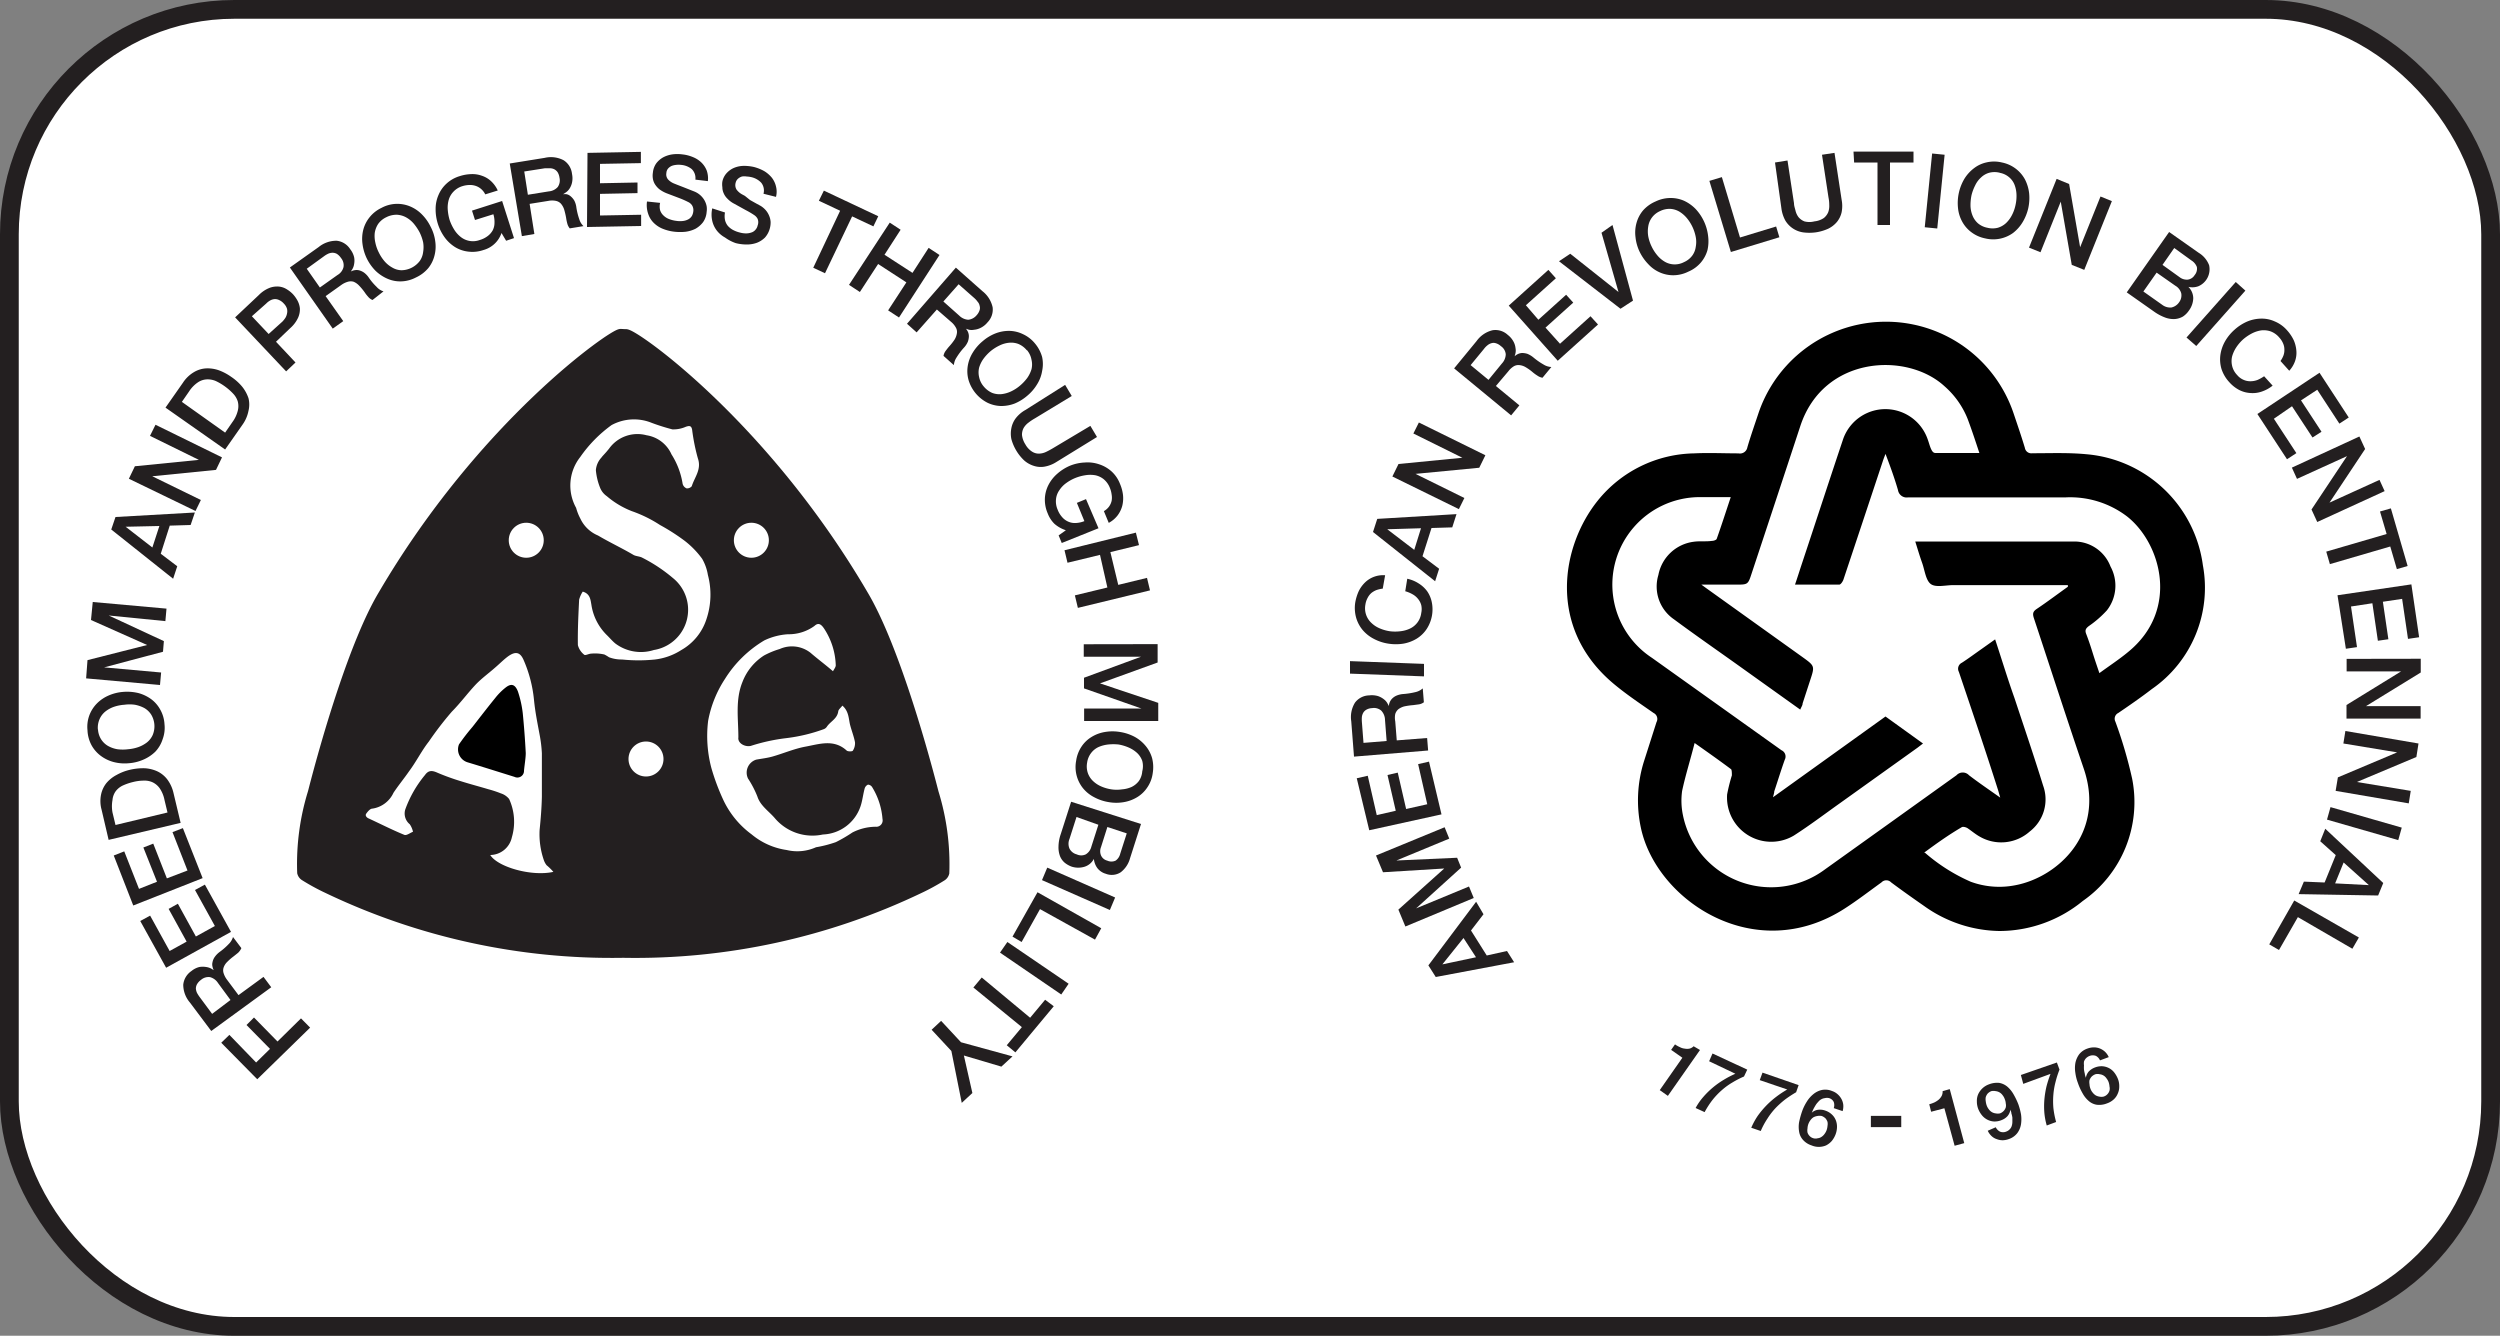 <svg xmlns="http://www.w3.org/2000/svg" viewBox="0 0 200 106.86">
  <rect x="0" y="0" width="200" height="106.86" fill="#808080" stroke="none"/>
  <title>logo-1976</title>
  <g id="Layer_2" data-name="Layer 2">
    <g id="Layer_1-2" data-name="Layer 1">
      <rect x="0.75" y="0.75" width="198.5" height="105.36" rx="18" style="fill: #fff;stroke: #231f20;stroke-miterlimit: 10;stroke-width: 1.5px"/>
      <g>
        <path d="M20.58,86.34,17.7,83.42l.65-.63L20.49,85l1.11-1.09L19.72,82l.6-.6,1.88,1.92,1.88-1.85.73.74Z" style="fill: #231f20"/>
        <path d="M16.9,82.48l-1.7-2.27a2.2,2.2,0,0,1-.54-1.43,1.5,1.5,0,0,1,.66-1.1,1.57,1.57,0,0,1,.63-.32,1.72,1.72,0,0,1,.54,0,1.28,1.28,0,0,1,.39.12l.22.13h0a1,1,0,0,1-.1-.28.69.69,0,0,1,0-.35,1.09,1.09,0,0,1,.17-.41,1.78,1.78,0,0,1,.41-.42,5.07,5.07,0,0,0,.72-.63,1.29,1.29,0,0,0,.34-.56l.67.89a1.18,1.18,0,0,1-.26.37l-.35.28a4.38,4.38,0,0,0-.53.46,1.13,1.13,0,0,0-.28.44.72.72,0,0,0,0,.46,1.71,1.71,0,0,0,.28.53l.91,1.22,2-1.46.62.83ZM18.44,80l-1-1.36a1.1,1.1,0,0,0-.64-.47.92.92,0,0,0-.72.22,1.13,1.13,0,0,0-.32.35.73.73,0,0,0-.09.35,1.07,1.07,0,0,0,.09.34,3,3,0,0,0,.21.33l1,1.35Z" style="fill: #231f20"/>
        <path d="M13.29,77.42l-2.07-3.74.79-.43,1.56,2.83,1.36-.75-1.44-2.62.74-.41,1.44,2.62,1.52-.84L15.6,71.2l.79-.43,2.09,3.78Z" style="fill: #231f20"/>
        <path d="M10.66,72.44l-1.56-4,.84-.33,1.18,3,1.44-.57L11.47,67.8l.79-.31,1.09,2.78L15,69.64l-1.2-3.07.83-.32,1.58,4Z" style="fill: #231f20"/>
        <path d="M8.69,67.19l-.56-2.4a2.61,2.61,0,0,1-.05-1.2,2.19,2.19,0,0,1,.43-.94A2.69,2.69,0,0,1,9.32,62a4.05,4.05,0,0,1,1.09-.42,4.62,4.62,0,0,1,1.16-.12,2.83,2.83,0,0,1,1,.24,2.18,2.18,0,0,1,.81.65,2.9,2.9,0,0,1,.5,1.09l.57,2.39ZM13.4,65l-.24-1a2.53,2.53,0,0,0-.38-.93,1.48,1.48,0,0,0-.58-.49,1.57,1.57,0,0,0-.72-.13,3.51,3.51,0,0,0-.83.11,4.42,4.42,0,0,0-.8.27,1.54,1.54,0,0,0-.58.45A1.4,1.4,0,0,0,9,64,2.75,2.75,0,0,0,9,65l.24,1Z" style="fill: #231f20"/>
        <path d="M7,58.43a2.66,2.66,0,0,1,.15-1.21,2.7,2.7,0,0,1,.6-.94,3,3,0,0,1,.94-.64,3.59,3.59,0,0,1,1.18-.29,3.81,3.81,0,0,1,1.22.1,3.14,3.14,0,0,1,1,.48,2.58,2.58,0,0,1,.73.84,2.67,2.67,0,0,1,.34,1.17,2.62,2.62,0,0,1-.15,1.2,2.58,2.58,0,0,1-.59,1,3.15,3.15,0,0,1-.95.63,3.53,3.53,0,0,1-1.18.29,3.49,3.49,0,0,1-1.21-.1,3,3,0,0,1-1-.48,2.68,2.68,0,0,1-.74-.83A2.76,2.76,0,0,1,7,58.43Zm.84-.07a1.65,1.65,0,0,0,.26.8,1.61,1.61,0,0,0,.55.52,2.3,2.3,0,0,0,.75.26,3.38,3.38,0,0,0,.84,0,3.33,3.33,0,0,0,.82-.17,2.49,2.49,0,0,0,.7-.38,1.61,1.61,0,0,0,.46-.6,1.81,1.81,0,0,0-.13-1.63,1.61,1.61,0,0,0-.55-.52,2.66,2.66,0,0,0-.75-.26,3,3,0,0,0-.84,0,3.31,3.31,0,0,0-.82.16,2.36,2.36,0,0,0-.7.38,1.61,1.61,0,0,0-.46.6A1.71,1.71,0,0,0,7.83,58.36Z" style="fill: #231f20"/>
        <path d="M6.89,54.27,7,52.81l4.77-1.21v0l-4.49-2,.14-1.44,5.9.53-.09,1L8.7,49.24v0l4.41,2.05-.07.85L8.33,53.39v0l4.56.41-.09,1Z" style="fill: #231f20"/>
        <path d="M8.9,42.36l.34-1L15.59,41,15.25,42l-1.67.05-.72,2.25,1.32,1-.33,1Zm3.29,1.44.56-1.72-2.7.06v0Z" style="fill: #231f20"/>
        <path d="M10.31,38.3l.48-1,5.12-.51h0L12,34.87l.44-.89,5.32,2.61-.48,1-5.1.51v0L16.07,40l-.43.88Z" style="fill: #231f20"/>
        <path d="M13.24,32.61l1.4-2a2.69,2.69,0,0,1,.86-.83,2.13,2.13,0,0,1,1-.31,2.74,2.74,0,0,1,1,.15,4.2,4.2,0,0,1,1,.53,4.1,4.1,0,0,1,.87.78,3,3,0,0,1,.51.93,2.1,2.1,0,0,1,0,1,2.82,2.82,0,0,1-.47,1.1l-1.4,2Zm4.77,2,.58-.84a2.6,2.6,0,0,0,.43-.9,1.49,1.49,0,0,0,0-.76,1.59,1.59,0,0,0-.38-.63,4.64,4.64,0,0,0-1.38-1,1.67,1.67,0,0,0-.72-.13,1.4,1.4,0,0,0-.71.24,2.54,2.54,0,0,0-.7.72l-.58.84Z" style="fill: #231f20"/>
        <path d="M18.81,25.39l1.9-1.79a2.47,2.47,0,0,1,.88-.58,1.72,1.72,0,0,1,.76-.09,1.45,1.45,0,0,1,.62.23,2.35,2.35,0,0,1,.47.38,2.67,2.67,0,0,1,.35.49,1.66,1.66,0,0,1,.2.63,1.63,1.63,0,0,1-.14.75,2.49,2.49,0,0,1-.63.84l-1.14,1.09L23.64,29l-.75.71Zm2.68,1.33,1.11-1a2.26,2.26,0,0,0,.23-.29,1,1,0,0,0,.13-.34.86.86,0,0,0,0-.39,1,1,0,0,0-.25-.41,1.1,1.1,0,0,0-.39-.29.72.72,0,0,0-.37-.07.85.85,0,0,0-.34.11,1.36,1.36,0,0,0-.31.24L20.15,25.3Z" style="fill: #231f20"/>
        <path d="M23.19,21.4l2.31-1.64a2.23,2.23,0,0,1,1.44-.5,1.47,1.47,0,0,1,1.08.68,1.63,1.63,0,0,1,.31.64,1.43,1.43,0,0,1,0,.54,1.12,1.12,0,0,1-.13.39l-.13.21v0a1,1,0,0,1,.28-.1.88.88,0,0,1,.36,0,1.27,1.27,0,0,1,.4.18,1.62,1.62,0,0,1,.4.42,4.64,4.64,0,0,0,.62.73,1.2,1.2,0,0,0,.55.36L29.8,24a.89.89,0,0,1-.35-.26,2.93,2.93,0,0,1-.28-.36,4.57,4.57,0,0,0-.45-.54,1.29,1.29,0,0,0-.43-.3.8.8,0,0,0-.46,0,1.72,1.72,0,0,0-.53.26l-1.25.89,1.41,2-.84.6Zm2.4,1.6L27,22a1,1,0,0,0,.48-.63.89.89,0,0,0-.2-.73,1.15,1.15,0,0,0-.33-.33.73.73,0,0,0-.35-.09.89.89,0,0,0-.35.08,1.94,1.94,0,0,0-.33.2l-1.38,1Z" style="fill: #231f20"/>
        <path d="M30.52,16.63a2.65,2.65,0,0,1,2.28-.12,2.88,2.88,0,0,1,.94.63,3.67,3.67,0,0,1,.71,1,3.39,3.39,0,0,1,.37,1.17,2.85,2.85,0,0,1-.06,1.13,2.6,2.6,0,0,1-.49,1,2.84,2.84,0,0,1-1,.76,2.69,2.69,0,0,1-1.17.31A2.53,2.53,0,0,1,31,22.3a3.21,3.21,0,0,1-.95-.63,3.79,3.79,0,0,1-.71-1A3.83,3.83,0,0,1,29,19.52a3,3,0,0,1,.06-1.13,2.62,2.62,0,0,1,.5-1A2.69,2.69,0,0,1,30.52,16.63Zm.38.75a1.67,1.67,0,0,0-.65.54,1.81,1.81,0,0,0-.27.71,2.36,2.36,0,0,0,.05.79,3.1,3.1,0,0,0,.28.79,3.26,3.26,0,0,0,.46.7,2.24,2.24,0,0,0,.62.5,1.51,1.51,0,0,0,.73.21,1.88,1.88,0,0,0,1.46-.74,1.55,1.55,0,0,0,.27-.71,2.36,2.36,0,0,0,0-.79,3.53,3.53,0,0,0-.28-.79,4.08,4.08,0,0,0-.47-.7,2.2,2.2,0,0,0-.61-.5,1.71,1.71,0,0,0-.73-.21A1.8,1.8,0,0,0,30.9,17.38Z" style="fill: #231f20"/>
        <path d="M41.12,19.05l-.63.21-.37-.62A2.11,2.11,0,0,1,38.68,20a2.7,2.7,0,0,1-1.21.13,2.57,2.57,0,0,1-1.06-.36,3,3,0,0,1-.83-.77,3.84,3.84,0,0,1-.73-2.29,2.76,2.76,0,0,1,.23-1.11,2.6,2.6,0,0,1,.64-.91,2.69,2.69,0,0,1,1.06-.6,3.29,3.29,0,0,1,.92-.16,2.2,2.2,0,0,1,.85.13,2,2,0,0,1,.73.43,2.33,2.33,0,0,1,.54.75l-1,.31a1.33,1.33,0,0,0-.33-.43,1.29,1.29,0,0,0-.44-.25,1.43,1.43,0,0,0-.51-.07,2,2,0,0,0-.54.09,1.63,1.63,0,0,0-.72.44,1.59,1.59,0,0,0-.38.65,2.29,2.29,0,0,0-.08.79,3.91,3.91,0,0,0,.15.83,3.77,3.77,0,0,0,.36.76,2.27,2.27,0,0,0,.52.59,1.57,1.57,0,0,0,1.53.25,1.92,1.92,0,0,0,.64-.32,1.45,1.45,0,0,0,.4-.46,1.33,1.33,0,0,0,.14-.6,2.09,2.09,0,0,0-.09-.68L38,17.6l-.24-.75,2.41-.77Z" style="fill: #231f20"/>
        <path d="M40.78,13.08l2.79-.45a2.19,2.19,0,0,1,1.52.19,1.47,1.47,0,0,1,.67,1.09,1.67,1.67,0,0,1,0,.71,1.48,1.48,0,0,1-.21.49,1.13,1.13,0,0,1-.29.29l-.22.14h0a1.08,1.08,0,0,1,.3,0,.77.77,0,0,1,.32.17,1.35,1.35,0,0,1,.28.33,1.61,1.61,0,0,1,.17.56,5.27,5.27,0,0,0,.23.93,1.25,1.25,0,0,0,.34.56l-1.1.18a1,1,0,0,1-.2-.4,3.43,3.43,0,0,1-.09-.44,6.29,6.29,0,0,0-.16-.68,1.35,1.35,0,0,0-.26-.46.76.76,0,0,0-.4-.22,1.5,1.5,0,0,0-.6,0l-1.5.24.38,2.41-1,.17Zm1.45,2.5,1.68-.27a1.07,1.07,0,0,0,.71-.35.93.93,0,0,0,.14-.74,1.13,1.13,0,0,0-.15-.44.76.76,0,0,0-.27-.24.82.82,0,0,0-.35-.08l-.39,0-1.66.26Z" style="fill: #231f20"/>
        <path d="M47,12.23l4.27-.08v.9L48,13.11l0,1.55,3-.06,0,.85-3,.06,0,1.73,3.29-.06,0,.9-4.33.08Z" style="fill: #231f20"/>
        <path d="M52.81,16.23a1.23,1.23,0,0,0,0,.59,1,1,0,0,0,.28.43,1.28,1.28,0,0,0,.45.28,2.38,2.38,0,0,0,.57.14,1.88,1.88,0,0,0,.59,0,1.17,1.17,0,0,0,.41-.15.77.77,0,0,0,.25-.26,1,1,0,0,0,.1-.32.74.74,0,0,0-.1-.52.76.76,0,0,0-.31-.26,6.87,6.87,0,0,0-.7-.31l-1-.38a2.56,2.56,0,0,1-.6-.33,1.68,1.68,0,0,1-.36-.41,1.23,1.23,0,0,1-.16-.44,1.48,1.48,0,0,1,0-.47,1.54,1.54,0,0,1,.27-.75,1.8,1.8,0,0,1,.55-.48,2.22,2.22,0,0,1,.74-.24,3,3,0,0,1,.79,0,3,3,0,0,1,.86.22,2.1,2.1,0,0,1,.68.44,1.83,1.83,0,0,1,.42.64,1.91,1.91,0,0,1,.09.84l-1-.12a1,1,0,0,0-.3-.85,1.56,1.56,0,0,0-.86-.33,1.51,1.51,0,0,0-.37,0,1.35,1.35,0,0,0-.36.08.86.86,0,0,0-.29.21.59.59,0,0,0-.14.36.62.62,0,0,0,.13.51,1.32,1.32,0,0,0,.48.33l.25.1.49.19.53.21.38.15a1.64,1.64,0,0,1,.79.7,1.6,1.6,0,0,1,.17.46,1.49,1.49,0,0,1,0,.47,1.61,1.61,0,0,1-.29.82,2,2,0,0,1-.6.52,2.51,2.51,0,0,1-.79.24,4.22,4.22,0,0,1-.87,0,3.5,3.5,0,0,1-.94-.23,2.19,2.19,0,0,1-.73-.47,1.77,1.77,0,0,1-.45-.72,2.13,2.13,0,0,1-.1-1Z" style="fill: #231f20"/>
        <path d="M58,17a1.55,1.55,0,0,0,0,.6,1.15,1.15,0,0,0,.22.46,1.49,1.49,0,0,0,.41.33,2.25,2.25,0,0,0,.55.21,1.79,1.79,0,0,0,.58.07,1.3,1.3,0,0,0,.43-.1.71.71,0,0,0,.28-.23.69.69,0,0,0,.14-.3.72.72,0,0,0,0-.53.79.79,0,0,0-.27-.3,6.41,6.41,0,0,0-.66-.39l-.94-.52a2,2,0,0,1-.55-.41,1.33,1.33,0,0,1-.3-.44,1.14,1.14,0,0,1-.1-.47,1.48,1.48,0,0,1,0-.46,1.43,1.43,0,0,1,.37-.7,1.69,1.69,0,0,1,.61-.41,2.08,2.08,0,0,1,.75-.14,3.57,3.57,0,0,1,.8.09,3.52,3.52,0,0,1,.82.33,2.4,2.4,0,0,1,.61.53,1.81,1.81,0,0,1,.33.7,1.68,1.68,0,0,1,0,.83l-1-.25a1,1,0,0,0-.18-.88,1.56,1.56,0,0,0-.8-.45,2.2,2.2,0,0,0-.37-.05,1.11,1.11,0,0,0-.37,0,.85.85,0,0,0-.31.17.61.61,0,0,0-.2.34.68.68,0,0,0,.07.53,1.35,1.35,0,0,0,.43.38l.24.13L60,16l.5.28.35.19a1.74,1.74,0,0,1,.43.37,1.65,1.65,0,0,1,.26.44,1.53,1.53,0,0,1,.11.47,1.83,1.83,0,0,1-.05.47,1.8,1.8,0,0,1-.4.78,1.88,1.88,0,0,1-.67.43,2.37,2.37,0,0,1-.81.13,3.56,3.56,0,0,1-.86-.11A3.26,3.26,0,0,1,58,19a2.14,2.14,0,0,1-.66-.56,2,2,0,0,1-.36-.77,2.29,2.29,0,0,1,0-1Z" style="fill: #231f20"/>
        <path d="M65.91,15.25l4.35,2.05-.39.81-1.7-.8L66,21.86l-.94-.44,2.15-4.56-1.7-.8Z" style="fill: #231f20"/>
        <path d="M71.18,17.81l.87.57-1.29,2L73,21.83l1.29-2,.87.57-3.24,5-.87-.57,1.46-2.24-2.26-1.47-1.46,2.24-.87-.57Z" style="fill: #231f20"/>
        <path d="M76.47,21.41l2.12,1.88a2.25,2.25,0,0,1,.82,1.29A1.46,1.46,0,0,1,79,25.79a1.64,1.64,0,0,1-.55.44,1.43,1.43,0,0,1-.52.15,1.06,1.06,0,0,1-.41,0l-.24-.08h0a1.28,1.28,0,0,1,.16.26.89.89,0,0,1,.07.34,1.35,1.35,0,0,1-.08.43,1.65,1.65,0,0,1-.33.5,5.19,5.19,0,0,0-.57.76,1.29,1.29,0,0,0-.22.62l-.83-.74a.94.94,0,0,1,.18-.41c.09-.12.18-.24.28-.35a4.41,4.41,0,0,0,.43-.55,1.34,1.34,0,0,0,.18-.49.68.68,0,0,0-.08-.46,1.56,1.56,0,0,0-.37-.45l-1.15-1-1.62,1.83-.77-.69Zm-1,2.71,1.27,1.13a1.12,1.12,0,0,0,.72.33,1,1,0,0,0,.67-.36,1.12,1.12,0,0,0,.24-.41.6.6,0,0,0,0-.35.65.65,0,0,0-.16-.32,1.75,1.75,0,0,0-.26-.29l-1.26-1.11Z" style="fill: #231f20"/>
        <path d="M82.8,27.48a2.9,2.9,0,0,1,.57,1.08,2.66,2.66,0,0,1,0,1.12,2.86,2.86,0,0,1-.4,1.06,3.61,3.61,0,0,1-.79.92,3.77,3.77,0,0,1-1,.62,3,3,0,0,1-1.12.2A2.64,2.64,0,0,1,79,32.22a3,3,0,0,1-1.52-1.83,2.62,2.62,0,0,1-.06-1.11,2.91,2.91,0,0,1,.4-1.07,3.65,3.65,0,0,1,.8-.92,3.55,3.55,0,0,1,1-.61,3,3,0,0,1,1.12-.21,2.6,2.6,0,0,1,1.09.26A2.71,2.71,0,0,1,82.8,27.48Zm-.65.55a1.74,1.74,0,0,0-.67-.51,1.65,1.65,0,0,0-.76-.1,2.19,2.19,0,0,0-.76.22,3.54,3.54,0,0,0-.71.45,3.68,3.68,0,0,0-.57.61,2.35,2.35,0,0,0-.35.71,1.63,1.63,0,0,0,0,.76,1.65,1.65,0,0,0,.37.75,1.84,1.84,0,0,0,.67.51,1.65,1.65,0,0,0,.76.1,2.43,2.43,0,0,0,.76-.22,3.22,3.22,0,0,0,.7-.45,3.71,3.71,0,0,0,.58-.61,2.47,2.47,0,0,0,.35-.71,1.63,1.63,0,0,0,0-.76A1.65,1.65,0,0,0,82.15,28Z" style="fill: #231f20"/>
        <path d="M85.21,30.79l.53.89-2.95,1.79a4.11,4.11,0,0,0-.51.34,1.45,1.45,0,0,0-.39.43,1.13,1.13,0,0,0-.13.56,1.71,1.71,0,0,0,.27.75,1.59,1.59,0,0,0,.55.59,1,1,0,0,0,.56.15,1.4,1.4,0,0,0,.55-.14c.19-.09.37-.19.54-.29l3-1.79.53.89-3.25,2a2.59,2.59,0,0,1-.94.37,1.77,1.77,0,0,1-.86-.06,2.11,2.11,0,0,1-.77-.43,3.58,3.58,0,0,1-.63-.78,3.68,3.68,0,0,1-.4-.93,2.19,2.19,0,0,1,0-.88,1.92,1.92,0,0,1,.35-.79,2.55,2.55,0,0,1,.77-.66Z" style="fill: #231f20"/>
        <path d="M84.94,43.44l-.25-.61.58-.41a2.59,2.59,0,0,1-.92-.52,2.33,2.33,0,0,1-.53-.82,2.74,2.74,0,0,1-.23-1.19,2.62,2.62,0,0,1,.28-1.08,3,3,0,0,1,.7-.9,3.78,3.78,0,0,1,1-.64A3.55,3.55,0,0,1,86.79,37a2.84,2.84,0,0,1,1.13.14,2.78,2.78,0,0,1,1,.57,2.61,2.61,0,0,1,.68,1,3.18,3.18,0,0,1,.24.89,2.53,2.53,0,0,1-.06.87,2.24,2.24,0,0,1-.37.76,2.2,2.2,0,0,1-.71.6l-.39-.94a1.31,1.31,0,0,0,.41-.36,1.28,1.28,0,0,0,.21-.46,1.45,1.45,0,0,0,0-.51,2,2,0,0,0-.14-.53,1.7,1.7,0,0,0-.49-.69,1.58,1.58,0,0,0-.68-.32,2.38,2.38,0,0,0-.8,0,3.65,3.65,0,0,0-.8.22,3.44,3.44,0,0,0-.73.41,2.15,2.15,0,0,0-.55.58,1.49,1.49,0,0,0-.26.71,1.66,1.66,0,0,0,.13.83,1.91,1.91,0,0,0,.37.61,1.36,1.36,0,0,0,.5.36,1.31,1.31,0,0,0,.6.1,2.14,2.14,0,0,0,.67-.15l-.6-1.46.73-.3,1,2.33Z" style="fill: #231f20"/>
        <path d="M90.87,42.61l.25,1-2.29.56.63,2.62,2.3-.56.24,1-5.77,1.4-.24-1,2.6-.63L88,44.39l-2.6.63-.24-1Z" style="fill: #231f20"/>
        <path d="M92.61,51.53V53L88,54.67h0l4.66,1.56v1.45l-5.93,0v-1l4.58,0v0l-4.59-1.61v-.85l4.56-1.68v0l-4.58,0v-1Z" style="fill: #231f20"/>
        <path d="M92.22,61.84A2.62,2.62,0,0,1,91.78,63a2.55,2.55,0,0,1-.8.77,3,3,0,0,1-1.07.4,3.51,3.51,0,0,1-1.21,0,3.69,3.69,0,0,1-1.16-.39,2.82,2.82,0,0,1-.89-.71,2.7,2.7,0,0,1-.56-2.2,2.74,2.74,0,0,1,.43-1.14,2.55,2.55,0,0,1,.8-.77,2.93,2.93,0,0,1,1.07-.4,3.57,3.57,0,0,1,1.22,0,3.71,3.71,0,0,1,1.15.38,3,3,0,0,1,.88.72,2.66,2.66,0,0,1,.53,1A2.91,2.91,0,0,1,92.22,61.84Zm-.84-.13a1.65,1.65,0,0,0,0-.84,1.62,1.62,0,0,0-.42-.64,2.41,2.41,0,0,0-.67-.43,3.53,3.53,0,0,0-.8-.24,3.94,3.94,0,0,0-.84,0,2.66,2.66,0,0,0-.76.2,1.56,1.56,0,0,0-.6.48,1.63,1.63,0,0,0-.32.77,1.66,1.66,0,0,0,.06.84,1.62,1.62,0,0,0,.42.64,2.22,2.22,0,0,0,.66.43,3.26,3.26,0,0,0,.81.23,2.88,2.88,0,0,0,.83,0,2.35,2.35,0,0,0,.77-.19,1.61,1.61,0,0,0,.59-.48A1.54,1.54,0,0,0,91.38,61.71Z" style="fill: #231f20"/>
        <path d="M91.28,65.92l-.88,2.75a2.1,2.1,0,0,1-.74,1.11,1.31,1.31,0,0,1-1.2.12,1.29,1.29,0,0,1-.67-.45,1.47,1.47,0,0,1-.28-.74h0a1.27,1.27,0,0,1-.75.63,1.72,1.72,0,0,1-1,0,1.92,1.92,0,0,1-.58-.32,1.36,1.36,0,0,1-.38-.53,2,2,0,0,1-.12-.76,3.15,3.15,0,0,1,.18-1l.83-2.59Zm-5.16-.56-.56,1.75a1,1,0,0,0,0,.78.9.9,0,0,0,.58.46.84.84,0,0,0,.72,0,1,1,0,0,0,.45-.62l.56-1.75Zm2.47.8-.51,1.61a.88.88,0,0,0,0,.66.74.74,0,0,0,.5.42.8.8,0,0,0,.67,0,.94.94,0,0,0,.37-.56l.52-1.62Z" style="fill: #231f20"/>
        <path d="M89.21,71.8l-.42,1-5.43-2.39.42-1Z" style="fill: #231f20"/>
        <path d="M88.1,74.26l-.5.91-4.4-2.44-1.47,2.63L81,74.93l2-3.55Z" style="fill: #231f20"/>
        <path d="M85.49,78.7l-.59.86L80,76.21l.59-.85Z" style="fill: #231f20"/>
        <path d="M84.3,80.5l-3.07,3.69-.69-.57,1.21-1.45L77.87,79l.67-.8,3.87,3.22,1.2-1.44Z" style="fill: #231f20"/>
        <path d="M76.88,83.38,81,84.51l-.89.82-3-.89.68,3-.85.79-.83-4.15-1.58-1.7.76-.71Z" style="fill: #231f20"/>
      </g>
      <g>
        <path d="M114.86,78.16l-.59-.93,3.82-5.09.59,1-1,1.3,1.26,2,1.62-.36.57.9Zm3.22-1.58-1-1.54-1.69,2.11v0Z" style="fill: #231f20"/>
        <path d="M112.43,74.12l-.56-1.35,3.67-3.29h0l-4.9.3-.56-1.34,5.49-2.26.37.91-4.23,1.75h0l4.86-.22.32.79-3.6,3.26v0l4.23-1.75.38.92Z" style="fill: #231f20"/>
        <path d="M109.54,66.42l-1-4.16.88-.2.72,3.15,1.52-.35L111,62l.82-.19.67,2.91,1.69-.38-.73-3.21.87-.2,1,4.22Z" style="fill: #231f20"/>
        <path d="M108.32,60.53l-.22-2.83a2.2,2.2,0,0,1,.3-1.49,1.46,1.46,0,0,1,1.14-.58,1.75,1.75,0,0,1,.71.06,1.6,1.6,0,0,1,.47.26,1,1,0,0,1,.27.31,1.76,1.76,0,0,1,.12.23h0a.91.91,0,0,1,.25-.59,1.1,1.1,0,0,1,.36-.25,1.71,1.71,0,0,1,.57-.13,6,6,0,0,0,.94-.15,1.29,1.29,0,0,0,.59-.3l.09,1.11a.88.88,0,0,1-.41.17l-.45.06a5.59,5.59,0,0,0-.7.1,1.37,1.37,0,0,0-.47.22.82.82,0,0,0-.26.39,1.53,1.53,0,0,0,0,.59l.12,1.52,2.43-.19.08,1Zm2.61-1.25-.13-1.69a1.1,1.1,0,0,0-.3-.74.89.89,0,0,0-.73-.2,1,1,0,0,0-.45.12.69.69,0,0,0-.26.25.91.91,0,0,0-.11.34,2.54,2.54,0,0,0,0,.39l.13,1.68Z" style="fill: #231f20"/>
        <path d="M108,53.89l0-1,5.92.22,0,1Z" style="fill: #231f20"/>
        <path d="M110.62,47.09a2.5,2.5,0,0,0-.49.11,1.58,1.58,0,0,0-.42.24,1.31,1.31,0,0,0-.3.39,1.62,1.62,0,0,0-.18.55,1.59,1.59,0,0,0,.49,1.46,2.15,2.15,0,0,0,.66.43,3.26,3.26,0,0,0,.81.23,3.38,3.38,0,0,0,.84,0,2.38,2.38,0,0,0,.76-.21,1.59,1.59,0,0,0,.91-1.25,1.46,1.46,0,0,0,0-.63,1.33,1.33,0,0,0-.26-.5,1.45,1.45,0,0,0-.44-.37,2.52,2.52,0,0,0-.58-.24l.16-1a2.71,2.71,0,0,1,.92.38,2.41,2.41,0,0,1,.68.63,2.37,2.37,0,0,1,.36.85,2.87,2.87,0,0,1-.4,2.15,2.59,2.59,0,0,1-.8.78,3.07,3.07,0,0,1-1.06.4,3.83,3.83,0,0,1-1.22,0,3.62,3.62,0,0,1-1.15-.38,2.94,2.94,0,0,1-.89-.7,2.7,2.7,0,0,1-.53-1,2.86,2.86,0,0,1-.07-1.21,3.72,3.72,0,0,1,.28-.91,2.51,2.51,0,0,1,.52-.71,2.07,2.07,0,0,1,.71-.44,2.11,2.11,0,0,1,.88-.12Z" style="fill: #231f20"/>
        <path d="M109.84,42.56l.34-1.05,6.34-.38-.34,1.06-1.66.05-.72,2.26,1.33,1-.32,1Zm3.3,1.43.54-1.73-2.7.08v0Z" style="fill: #231f20"/>
        <path d="M111.39,38.12l.49-1,5.11-.5h0l-3.92-1.94.44-.88,5.32,2.62-.49,1-5.1.49v0l3.91,1.93-.44.89Z" style="fill: #231f20"/>
        <path d="M116.33,29.47l1.8-2.19a2.21,2.21,0,0,1,1.27-.86,1.45,1.45,0,0,1,1.22.37,1.7,1.7,0,0,1,.46.54,1.36,1.36,0,0,1,.16.51,1.07,1.07,0,0,1,0,.41,2.33,2.33,0,0,1-.07.25h0a1.21,1.21,0,0,1,.25-.17.9.9,0,0,1,.34-.09,1.44,1.44,0,0,1,.44.07,1.9,1.9,0,0,1,.5.31,5.51,5.51,0,0,0,.78.54,1.28,1.28,0,0,0,.63.2l-.71.86a1,1,0,0,1-.41-.17,3.32,3.32,0,0,1-.36-.26,3.93,3.93,0,0,0-.57-.41,1.19,1.19,0,0,0-.5-.17.73.73,0,0,0-.45.09,1.58,1.58,0,0,0-.44.4l-1,1.18,1.88,1.55-.66.8Zm2.75.92,1.08-1.32a1.11,1.11,0,0,0,.3-.73.88.88,0,0,0-.39-.65,1,1,0,0,0-.4-.23.59.59,0,0,0-.37,0,.86.86,0,0,0-.31.17,1.44,1.44,0,0,0-.27.28l-1.07,1.3Z" style="fill: #231f20"/>
        <path d="M120.7,24.45l3.17-2.86.6.67-2.4,2.16,1,1.16,2.22-2,.57.63-2.22,2,1.16,1.29,2.44-2.2.6.66-3.22,2.9Z" style="fill: #231f20"/>
        <path d="M124.72,20.9l.9-.6,3.86,3.06h0l-1.36-4.74L129,18l1.64,6.05-1,.65Z" style="fill: #231f20"/>
        <path d="M132.44,16.12a2.76,2.76,0,0,1,1.19-.28,2.66,2.66,0,0,1,1.09.22,3.11,3.11,0,0,1,.93.66,3.8,3.8,0,0,1,1,2.17A3.25,3.25,0,0,1,136.6,20a2.65,2.65,0,0,1-.53,1,2.7,2.7,0,0,1-1,.73,2.73,2.73,0,0,1-1.18.29,2.66,2.66,0,0,1-1.09-.22,2.73,2.73,0,0,1-.93-.66,3.81,3.81,0,0,1-.7-1,3.54,3.54,0,0,1-.33-1.17,2.85,2.85,0,0,1,.08-1.13,2.62,2.62,0,0,1,.52-1A2.81,2.81,0,0,1,132.44,16.12Zm.36.77a1.63,1.63,0,0,0-.65.52,1.59,1.59,0,0,0-.29.7,2.4,2.4,0,0,0,0,.8,3.18,3.18,0,0,0,.26.79,3.28,3.28,0,0,0,.45.71,2.25,2.25,0,0,0,.6.52,1.56,1.56,0,0,0,.73.22,1.59,1.59,0,0,0,.82-.18,1.65,1.65,0,0,0,.66-.52,1.52,1.52,0,0,0,.28-.7,2.11,2.11,0,0,0,0-.79,3.36,3.36,0,0,0-.71-1.51,2.44,2.44,0,0,0-.6-.52,1.64,1.64,0,0,0-.72-.22A1.71,1.71,0,0,0,132.8,16.89Z" style="fill: #231f20"/>
        <path d="M136.75,14.47l1-.3L139.2,19l2.89-.88.26.86-3.88,1.18Z" style="fill: #231f20"/>
        <path d="M142,13l1-.16.52,3.42c0,.2.07.39.12.59a1.39,1.39,0,0,0,.24.52,1.17,1.17,0,0,0,.47.34,1.57,1.57,0,0,0,.8,0,1.64,1.64,0,0,0,.76-.27,1.21,1.21,0,0,0,.35-.47,1.49,1.49,0,0,0,.08-.57q0-.3-.06-.6l-.52-3.42,1-.15.57,3.75a2.6,2.6,0,0,1,0,1,1.9,1.9,0,0,1-.38.78,2.12,2.12,0,0,1-.7.54,3.73,3.73,0,0,1-1,.29,3.81,3.81,0,0,1-1,0,2,2,0,0,1-1.42-.94,2.78,2.78,0,0,1-.32-1Z" style="fill: #231f20"/>
        <path d="M148.28,12.13l4.8,0V13H151.2l0,5h-1l0-5h-1.87Z" style="fill: #231f20"/>
        <path d="M154.57,12.28l1,.1-.59,5.9-1-.1Z" style="fill: #231f20"/>
        <path d="M160.16,13A2.69,2.69,0,0,1,162,14.36a3.22,3.22,0,0,1,.33,1.09,3.83,3.83,0,0,1-.07,1.21,3.78,3.78,0,0,1-.46,1.13,3.11,3.11,0,0,1-.76.85,2.71,2.71,0,0,1-2.23.43,2.7,2.7,0,0,1-1.11-.5,2.59,2.59,0,0,1-.73-.85,2.84,2.84,0,0,1-.33-1.08,3.81,3.81,0,0,1,.52-2.35,3.1,3.1,0,0,1,.77-.84,2.52,2.52,0,0,1,1-.46A2.66,2.66,0,0,1,160.16,13Zm-.18.82a1.69,1.69,0,0,0-.84,0,1.55,1.55,0,0,0-.66.38,2,2,0,0,0-.47.64,3.66,3.66,0,0,0-.29.78,4,4,0,0,0-.08.84,2.21,2.21,0,0,0,.16.78,1.65,1.65,0,0,0,.43.62,1.63,1.63,0,0,0,.76.36,1.7,1.7,0,0,0,.84,0,1.68,1.68,0,0,0,.66-.38,2.36,2.36,0,0,0,.47-.64,3.1,3.1,0,0,0,.28-.79,3.29,3.29,0,0,0,.08-.83,2.46,2.46,0,0,0-.15-.78,1.5,1.5,0,0,0-.44-.62A1.56,1.56,0,0,0,160,13.83Z" style="fill: #231f20"/>
        <path d="M164.53,14.31l1,.41.88,5.06h0l1.63-4.06.91.37-2.21,5.5-1-.4-.88-5.06h0l-1.62,4.05-.92-.37Z" style="fill: #231f20"/>
        <path d="M173.53,18.56l2.36,1.66a2,2,0,0,1,.84,1,1.48,1.48,0,0,1-.86,1.68,1.43,1.43,0,0,1-.8.05h0a1.3,1.3,0,0,1,.39.9,1.73,1.73,0,0,1-.35,1,1.75,1.75,0,0,1-.47.47,1.51,1.51,0,0,1-.62.2,1.9,1.9,0,0,1-.76-.1,3.79,3.79,0,0,1-.89-.46l-2.23-1.57Zm-2.06,4.76,1.5,1.06a1.06,1.06,0,0,0,.74.22,1,1,0,0,0,.62-.42.91.91,0,0,0,.17-.71,1,1,0,0,0-.47-.61l-1.5-1.05ZM173,21.19l1.39,1a.93.93,0,0,0,.63.18.75.75,0,0,0,.55-.36.79.79,0,0,0,.18-.65,1.06,1.06,0,0,0-.43-.52l-1.38-1Z" style="fill: #231f20"/>
        <path d="M178.86,22.56l.77.69-3.93,4.43-.78-.68Z" style="fill: #231f20"/>
        <path d="M182.44,28.88a2,2,0,0,0,.24-.45,1.25,1.25,0,0,0,.07-.47,1.18,1.18,0,0,0-.1-.48,1.63,1.63,0,0,0-.31-.48,1.66,1.66,0,0,0-.69-.49,1.75,1.75,0,0,0-.75-.08,2.42,2.42,0,0,0-.76.25,3.65,3.65,0,0,0-.69.47,3.38,3.38,0,0,0-.55.64,2.59,2.59,0,0,0-.33.72,1.63,1.63,0,0,0,0,.76,1.56,1.56,0,0,0,.4.73,1.36,1.36,0,0,0,.5.38,1.3,1.3,0,0,0,.55.12,1.63,1.63,0,0,0,.57-.1,3.2,3.2,0,0,0,.54-.3l.68.75a2.82,2.82,0,0,1-.88.48,2.22,2.22,0,0,1-.92.11,2.25,2.25,0,0,1-.89-.25,2.8,2.8,0,0,1-.78-.62,2.86,2.86,0,0,1-.62-1.05,2.68,2.68,0,0,1-.09-1.12,3.08,3.08,0,0,1,.36-1.07,3.66,3.66,0,0,1,.77-.95,3.74,3.74,0,0,1,1-.65,3,3,0,0,1,1.11-.24,2.49,2.49,0,0,1,1.1.22,2.68,2.68,0,0,1,1,.72,3.31,3.31,0,0,1,.53.79,2.59,2.59,0,0,1,.21.85,2,2,0,0,1-.11.83,2.25,2.25,0,0,1-.46.76Z" style="fill: #231f20"/>
        <path d="M185.56,29.82l2.34,3.58-.75.49-1.77-2.71-1.3.85,1.64,2.51L185,35l-1.64-2.5-1.45,1,1.8,2.75-.75.49-2.37-3.62Z" style="fill: #231f20"/>
        <path d="M188.75,34.92l.46,1-2.85,4.29h0l4-1.82.41.9-5.39,2.47-.46-1,2.84-4.27v0l-4,1.82-.41-.9Z" style="fill: #231f20"/>
        <path d="M191.27,40.67l1.34,4.61-.86.25-.53-1.81-4.83,1.41-.29-1,4.83-1.41-.53-1.8Z" style="fill: #231f20"/>
        <path d="M192.91,46.75l.62,4.23-.89.13-.47-3.2-1.54.23.44,3-.84.12-.44-3-1.71.26.48,3.25-.89.13L187,47.62Z" style="fill: #231f20"/>
        <path d="M193.66,52.7v1.1l-4.38,2.69v0l4.37,0v1l-5.93,0V56.4l4.37-2.69v0l-4.36,0v-1Z" style="fill: #231f20"/>
        <path d="M193.48,59.48l-.17,1.08-4.76,2v0l4.31.71-.16,1-5.85-1,.18-1.08,4.74-2v0l-4.3-.71.16-1Z" style="fill: #231f20"/>
        <path d="M192.14,66.21l-.28,1-5.7-1.64.28-1Z" style="fill: #231f20"/>
        <path d="M190.66,70.64l-.41,1-6.36-.11.42-1,1.66.07.89-2.19-1.24-1.11.4-1ZM187.49,69l-.68,1.67,2.7.14v0Z" style="fill: #231f20"/>
        <path d="M188.71,75l-.52.9-4.36-2.53L182.32,76l-.78-.45,2-3.51Z" style="fill: #231f20"/>
      </g>
      <g>
        <path d="M134,83.55a2.16,2.16,0,0,0,.39.22,1,1,0,0,0,.39.12,1,1,0,0,0,.38,0,.7.7,0,0,0,.33-.19L136,84l-2.57,3.67-.65-.46,1.81-2.59-.9-.63Z" style="fill: #231f20"/>
        <path d="M137,84.28l2.78,1.29-.26.55a7.41,7.41,0,0,0-.93.48,5.29,5.29,0,0,0-.83.6,6,6,0,0,0-.74.77,6.88,6.88,0,0,0-.65,1l-.72-.33a4.77,4.77,0,0,1,.61-.88,6.7,6.7,0,0,1,1.63-1.37,7.66,7.66,0,0,1,.94-.49l-2.1-1Z" style="fill: #231f20"/>
        <path d="M141,85.81l2.89,1-.2.57a9.33,9.33,0,0,0-.87.57,7.16,7.16,0,0,0-.77.69,5.51,5.51,0,0,0-.65.84,6.11,6.11,0,0,0-.54,1l-.76-.26a5.7,5.7,0,0,1,.51-.94,7,7,0,0,1,1.48-1.53,8.06,8.06,0,0,1,.89-.59l-2.2-.75Z" style="fill: #231f20"/>
        <path d="M149.67,89.27h2.43v.9h-2.43Z" style="fill: #231f20"/>
        <path d="M154.34,88.34a2.6,2.6,0,0,0,.42-.15,1.77,1.77,0,0,0,.35-.23,1.09,1.09,0,0,0,.23-.3.77.77,0,0,0,.07-.37l.57-.16,1.16,4.32-.77.21-.82-3-1.06.28Z" style="fill: #231f20"/>
        <path d="M161.67,86l2.88-1,.21.57a7.59,7.59,0,0,0-.32,1,5.72,5.72,0,0,0-.17,1,6.29,6.29,0,0,0,0,1.06,7,7,0,0,0,.22,1.13l-.75.28a5.38,5.38,0,0,1-.19-1,6.36,6.36,0,0,1,0-1.07,7.55,7.55,0,0,1,.17-1.06c.09-.35.2-.68.32-1l-2.18.8Z" style="fill: #231f20"/>
        <path d="M168,84.83a.73.73,0,0,0-.33-.36.69.69,0,0,0-.49,0,.81.81,0,0,0-.3.19.8.8,0,0,0-.16.26,1.13,1.13,0,0,0,0,.32,1.93,1.93,0,0,0,0,.34,3.4,3.4,0,0,0,.07.34c0,.11.06.22.08.31h0a1,1,0,0,1,.24-.52,1.37,1.37,0,0,1,.48-.31,1.46,1.46,0,0,1,.6-.1,1.35,1.35,0,0,1,.53.15,1.27,1.27,0,0,1,.42.35,2.09,2.09,0,0,1,.3.53,1.58,1.58,0,0,1,.1.6,1.31,1.31,0,0,1-.12.56,1.26,1.26,0,0,1-.33.47,1.55,1.55,0,0,1-.53.31,1.65,1.65,0,0,1-.82.11,1.27,1.27,0,0,1-.64-.3,2.16,2.16,0,0,1-.49-.61,4.64,4.64,0,0,1-.38-.84,3.52,3.52,0,0,1-.2-.79,2.38,2.38,0,0,1,0-.8,1.77,1.77,0,0,1,.3-.69,1.43,1.43,0,0,1,.68-.47,1.52,1.52,0,0,1,.51-.09,1.27,1.27,0,0,1,.47.09,1.36,1.36,0,0,1,.41.26,1.33,1.33,0,0,1,.3.43Zm.31,2.89a.67.67,0,0,0,.29-.19.72.72,0,0,0,.16-.28.72.72,0,0,0,0-.33,1.45,1.45,0,0,0-.07-.35,1.11,1.11,0,0,0-.17-.3.75.75,0,0,0-.24-.23.76.76,0,0,0-.3-.1.73.73,0,0,0-.35,0,.91.91,0,0,0-.3.19.88.88,0,0,0-.17.28.85.85,0,0,0,0,.32,1.09,1.09,0,0,0,.07.35,1,1,0,0,0,.17.31,1,1,0,0,0,.24.23.89.89,0,0,0,.31.11A.78.78,0,0,0,168.32,87.72Z" style="fill: #231f20"/>
      </g>
      <path d="M159.93,74.48a10.6,10.6,0,0,1-6-2c-.89-.62-1.77-1.24-2.64-1.89a.53.53,0,0,0-.77,0c-1,.72-1.93,1.44-2.94,2.09-7.18,4.63-15.08-.64-16.31-6.46a10.44,10.44,0,0,1,.25-5.32c.32-1,.67-2.1,1-3.13a.53.53,0,0,0-.23-.73c-1.13-.79-2.29-1.56-3.33-2.45-5.16-4.44-4.07-10.89-1.14-14.54a10.11,10.11,0,0,1,7.7-3.78c1.19-.06,2.38,0,3.56,0a.6.6,0,0,0,.71-.49c.27-.92.59-1.83.89-2.73a10.77,10.77,0,0,1,20.4,0c.31.92.63,1.85.91,2.78a.52.52,0,0,0,.59.43c1.45,0,2.91-.06,4.35.08a10.28,10.28,0,0,1,9.3,8.88,9.86,9.86,0,0,1-4.09,9.91c-.87.67-1.77,1.29-2.68,1.91a.51.51,0,0,0-.23.69,35.43,35.43,0,0,1,1.34,4.56,9.64,9.64,0,0,1-3.95,9.79A10.54,10.54,0,0,1,159.93,74.48Zm-6-6.32a14.27,14.27,0,0,0,3.73,2.38,6.62,6.62,0,0,0,3.61.27c3.37-.66,7.17-4.15,5.44-9.29-1.36-4-2.67-8.05-4-12.07-.11-.34-.09-.52.22-.73.85-.57,1.67-1.19,2.5-1.78l0-.13h-9.18c-.61,0-1.39.21-1.79-.09s-.48-1.1-.69-1.69-.36-1.11-.55-1.71c4.31,0,8.54,0,12.76,0a3.1,3.1,0,0,1,2.86,2,3.2,3.2,0,0,1-.29,3.51,8.36,8.36,0,0,1-1.45,1.26c-.23.18-.32.32-.21.61.2.52.36,1,.54,1.58s.33,1,.52,1.57c.82-.6,1.6-1.11,2.31-1.7,4.11-3.36,2.64-8.67-.09-10.83a7.52,7.52,0,0,0-4.9-1.53c-4.21,0-8.42,0-12.62,0a.7.7,0,0,1-.81-.58c-.27-.93-.6-1.85-1-2.9-.11.29-.17.44-.22.6q-1.56,4.71-3.14,9.44c-.05.16-.22.42-.34.42-1.16,0-2.32,0-3.54,0,.2-.58.36-1.1.53-1.61,1.1-3.31,2.18-6.63,3.29-9.94a3.58,3.58,0,0,1,6.8-.06c.1.27.16.54.28.79s.23.29.35.29c1.13,0,2.27,0,3.5,0-.33-1-.61-1.85-.94-2.73a6.81,6.81,0,0,0-1.86-2.62c-3-2.75-9.66-2.44-11.52,3.18q-1.94,5.9-3.89,11.78c-.3.92-.3.92-1.28.92h-2.75l.37.27,7.71,5.52c1,.72,1,.72.62,1.87l-.6,1.84c0,.16-.12.31-.19.5l-4.87-3.48c-1.75-1.25-3.51-2.47-5.24-3.75A3.18,3.18,0,0,1,132.67,46a3.3,3.3,0,0,1,2.83-2.66c.47-.07,1,0,1.46-.07.13,0,.35-.07.38-.17.38-1.07.73-2.16,1.12-3.33-.91,0-1.72,0-2.54,0a7,7,0,0,0-3.76,12.86l10.36,7.39a.55.55,0,0,1,.26.76c-.3.84-.56,1.69-.84,2.53,0,.12-.05.25-.1.47l9-6.46,3,2.16-.43.33-6.18,4.42c-1.24.88-2.45,1.8-3.73,2.62a3.54,3.54,0,0,1-5.33-3.3,14.07,14.07,0,0,1,.38-1.52c0-.15,0-.42-.06-.49-.92-.69-1.86-1.35-2.92-2.1-.34,1.34-.73,2.57-1,3.83a5.64,5.64,0,0,0,.06,1.92A7.2,7.2,0,0,0,146,69.55q5.26-3.76,10.52-7.53a.68.68,0,0,1,1,0c.77.59,1.58,1.14,2.5,1.79-.09-.3-.13-.46-.18-.62-1-3.15-2.07-6.3-3.13-9.44a.53.53,0,0,1,.24-.73c.54-.35,1.06-.74,1.59-1.11l1.07-.76c.54,1.63,1,3.16,1.55,4.7.77,2.33,1.56,4.64,2.29,7a3.24,3.24,0,0,1-1.07,3.67,3.43,3.43,0,0,1-4,.41c-.36-.2-.68-.48-1-.69-.13-.07-.35-.13-.45-.06C155.84,66.82,154.91,67.49,154,68.16Z"/>
      <path d="M146.7,88.65a.74.74,0,0,0,0-.49.59.59,0,0,0-.37-.31.71.71,0,0,0-.34,0,.76.76,0,0,0-.3.1.79.79,0,0,0-.24.21,1.39,1.39,0,0,0-.21.27c-.06.1-.12.2-.17.3l-.13.29v0a.92.92,0,0,1,.52-.24,1.25,1.25,0,0,1,.57.07,1.41,1.41,0,0,1,.52.31,1.25,1.25,0,0,1,.31.45,1.4,1.4,0,0,1,.1.54,1.76,1.76,0,0,1-.11.59,1.91,1.91,0,0,1-.31.54,1.52,1.52,0,0,1-.45.35,1.48,1.48,0,0,1-1.17,0,1.54,1.54,0,0,1-.69-.45,1.27,1.27,0,0,1-.3-.64,2.28,2.28,0,0,1,0-.78,7.12,7.12,0,0,1,.25-.89,3.8,3.8,0,0,1,.36-.73,2.35,2.35,0,0,1,.52-.6,1.62,1.62,0,0,1,.68-.34,1.4,1.4,0,0,1,.82.08,1.26,1.26,0,0,1,.44.25,1.4,1.4,0,0,1,.31.38,1.25,1.25,0,0,1,.15.46,1.34,1.34,0,0,1-.05.52Zm-1.63,2.41a.62.62,0,0,0,.35,0,.64.64,0,0,0,.3-.11.87.87,0,0,0,.24-.23,1.17,1.17,0,0,0,.17-.31,1.28,1.28,0,0,0,.07-.34.85.85,0,0,0,0-.32.88.88,0,0,0-.16-.28.91.91,0,0,0-.3-.19.87.87,0,0,0-.35,0,1,1,0,0,0-.31.1.87.87,0,0,0-.24.23,1.17,1.17,0,0,0-.24.66.93.93,0,0,0,0,.33.68.68,0,0,0,.17.28A.65.65,0,0,0,145.07,91.06Z" style="fill: #231f20"/>
      <path d="M159.66,90.18a.77.77,0,0,0,.34.35.64.64,0,0,0,.49,0,.7.7,0,0,0,.29-.19.63.63,0,0,0,.16-.27,1.07,1.07,0,0,0,.05-.32c0-.11,0-.22,0-.34a1.87,1.87,0,0,0-.08-.34c0-.11-.06-.21-.08-.3h0a1,1,0,0,1-.23.52,1.23,1.23,0,0,1-.48.32,1.47,1.47,0,0,1-.6.11,1.35,1.35,0,0,1-.95-.48,1.94,1.94,0,0,1-.31-.52,1.68,1.68,0,0,1-.11-.61,1.33,1.33,0,0,1,.1-.56,1.54,1.54,0,0,1,.33-.47,1.49,1.49,0,0,1,.53-.33,1.78,1.78,0,0,1,.82-.12,1.38,1.38,0,0,1,.64.29,2.28,2.28,0,0,1,.5.6,5.81,5.81,0,0,1,.4.83,5.41,5.41,0,0,1,.21.79,2.68,2.68,0,0,1,0,.8,1.61,1.61,0,0,1-.29.7,1.42,1.42,0,0,1-.67.48,1.48,1.48,0,0,1-.5.1,1.28,1.28,0,0,1-.48-.09,1.07,1.07,0,0,1-.42-.25,1.33,1.33,0,0,1-.3-.42Zm-.35-2.89a.83.83,0,0,0-.3.2.85.85,0,0,0-.15.28.93.93,0,0,0,0,.33,1.47,1.47,0,0,0,.08.35,1.11,1.11,0,0,0,.17.3.83.83,0,0,0,.24.22.76.76,0,0,0,.3.1.87.87,0,0,0,.35,0,.79.79,0,0,0,.3-.2.74.74,0,0,0,.16-.27.72.72,0,0,0,0-.33,1.05,1.05,0,0,0-.08-.34,1,1,0,0,0-.17-.31.78.78,0,0,0-.25-.23.81.81,0,0,0-.31-.1A.87.87,0,0,0,159.31,87.29Z" style="fill: #231f20"/>
      <path d="M50.05,26.81c.44-.17,10.94,7.09,19,20.91,2.2,3.75,4.41,11.19,5.57,15.72a19.25,19.25,0,0,1,.85,6.37.38.38,0,0,1-.15.21,16.92,16.92,0,0,1-1.83,1,52.55,52.55,0,0,1-23.57,5.13H49.8A52.55,52.55,0,0,1,26.23,71a16.92,16.92,0,0,1-1.83-1,.38.38,0,0,1-.15-.21,19.25,19.25,0,0,1,.85-6.37c1.16-4.53,3.37-12,5.57-15.72,8.08-13.82,18.54-21,19-20.91Z" style="fill: #231f20;stroke: #231f20;stroke-miterlimit: 10;stroke-width: 0.952px"/>
      <g>
        <path d="M44.27,69.75a4.39,4.39,0,0,0-.54-.53,1.39,1.39,0,0,1-.23-.43,6.34,6.34,0,0,1-.33-2.41c.09-.88.16-1.76.18-2.63,0-1.16,0-2.33,0-3.49a10.68,10.68,0,0,0-.18-1.48C43,57.86,42.82,57,42.72,56a10.49,10.49,0,0,0-.84-3.22c-.27-.6-.63-.71-1.25-.26-.35.26-.66.58-1,.87-.52.46-1.09.87-1.56,1.36-.67.71-1.21,1.46-1.93,2.19a26.51,26.51,0,0,0-1.83,2.38c-.59.75-1,1.6-1.59,2.39-.4.58-.85,1.12-1.24,1.71a2.22,2.22,0,0,1-1.69,1.27c-.18,0-.37.23-.49.4s.06.32.16.37c1,.46,1.91.93,2.89,1.33.17.07.46-.16.69-.25a1.73,1.73,0,0,0-.26-.6,1.11,1.11,0,0,1-.36-1.18A9.17,9.17,0,0,1,34,62c.29-.41.6-.36,1-.18a18.36,18.36,0,0,0,1.88.68c.73.23,1.46.42,2.19.64a8.52,8.52,0,0,1,1,.33,1.39,1.39,0,0,1,.66.45,4.37,4.37,0,0,1,.22,3.06,1.79,1.79,0,0,1-1.73,1.42C39.8,69.35,42.5,70.14,44.27,69.75Z" style="fill: #fff"/>
        <path d="M42.06,60.24c0,.39-.09.9-.14,1.41a.53.53,0,0,1-.76.5c-1.25-.39-2.51-.79-3.77-1.17a1.08,1.08,0,0,1-.67-1.43,16.29,16.29,0,0,1,1.08-1.4c.6-.77,1.2-1.55,1.81-2.3a5,5,0,0,1,.82-.83c.46-.37.77-.29,1,.29a8.59,8.59,0,0,1,.39,1.74C41.92,58.07,42,59.09,42.06,60.24Z"/>
      </g>
      <path d="M66.64,53.7c.07-.15.23-.33.22-.49a5.64,5.64,0,0,0-.93-2.92c-.26-.39-.48-.49-.78-.21a3.5,3.5,0,0,1-2.11.66,5.12,5.12,0,0,0-1.89.49A9.33,9.33,0,0,0,58,54.31a9.11,9.11,0,0,0-1.35,3.36,10,10,0,0,0,.26,3.77,17.51,17.51,0,0,0,.92,2.48,7.21,7.21,0,0,0,2.3,2.83A5.62,5.62,0,0,0,62.93,68a3.64,3.64,0,0,0,2.35-.22,9.51,9.51,0,0,0,1.59-.41,11.64,11.64,0,0,0,1.32-.77,4.16,4.16,0,0,1,1.86-.46.51.51,0,0,0,.55-.62A5.68,5.68,0,0,0,69.79,63a.43.43,0,0,0-.35-.23.49.49,0,0,0-.27.32c-.13.48-.18,1-.34,1.45a3.31,3.31,0,0,1-3,2.22A3.94,3.94,0,0,1,62,65.47c-.48-.57-1.17-1-1.41-1.75a7.91,7.91,0,0,0-.75-1.44,1.09,1.09,0,0,1,.66-1.51c.44-.08.89-.13,1.31-.25.87-.25,1.7-.61,2.58-.78,1.12-.2,2.31-.65,3.35.31.1.08.45.08.49,0a1.09,1.09,0,0,0,.17-.67c-.09-.47-.27-.92-.39-1.38s-.09-1.1-.62-1.55c-.12.17-.31.3-.33.46-.08.59-.62.8-.9,1.21a.51.51,0,0,1-.25.21,13.38,13.38,0,0,1-3,.72,15,15,0,0,0-2.84.62c-.47.11-1.07-.21-1-.68,0-1.48-.26-3,.33-4.44a4.38,4.38,0,0,1,1.72-2.11,6.67,6.67,0,0,1,1.26-.52,2.4,2.4,0,0,1,2.47.31C65.39,52.7,66,53.15,66.64,53.7Z" style="fill: #fff"/>
      <path d="M46.62,47.33a2.14,2.14,0,0,0-.29.65c-.06,1.21-.12,2.42-.1,3.63a1.44,1.44,0,0,0,.51.77c.09.08.37-.09.56-.09a3.32,3.32,0,0,1,1.05.07,3.23,3.23,0,0,1,.37.22,2.86,2.86,0,0,0,1.05.18,12.85,12.85,0,0,0,2.63,0A5,5,0,0,0,54.51,52a4.38,4.38,0,0,0,2-2.45,6.16,6.16,0,0,0,.12-3.56,3.81,3.81,0,0,0-.46-1.29,7.07,7.07,0,0,0-1.43-1.46A16.43,16.43,0,0,0,52.8,42a10.3,10.3,0,0,0-2.26-1.11,7,7,0,0,1-2-1.2A1.48,1.48,0,0,1,48,39a4.86,4.86,0,0,1-.33-1.39,1.67,1.67,0,0,1,.44-1c.09-.13.21-.24.41-.47l.2-.24a2.79,2.79,0,0,1,3-1.08,2.62,2.62,0,0,1,2,1.53,6.16,6.16,0,0,1,.89,2.35.53.53,0,0,0,.32.37.49.49,0,0,0,.41-.17c.22-.72.8-1.34.49-2.23a15.74,15.74,0,0,1-.46-2.29c-.06-.32-.2-.34-.5-.24a2.45,2.45,0,0,1-1.08.21,16.57,16.57,0,0,1-1.65-.52,3.76,3.76,0,0,0-3.22.18,10.62,10.62,0,0,0-2.5,2.55,3.68,3.68,0,0,0-.33,4.07,4.1,4.1,0,0,0,.34.86,2.7,2.7,0,0,0,1.41,1.35c.93.55,1.9,1,2.85,1.56.19.1.48.11.66.2a12.55,12.55,0,0,1,2.48,1.64A3.26,3.26,0,0,1,52.31,52a3.41,3.41,0,0,1-3.07-.51c-.26-.21-.48-.48-.72-.71a4.28,4.28,0,0,1-1.21-2.41C47.24,48,47.22,47.5,46.62,47.33Z" style="fill: #fff"/>
      <circle cx="42.1" cy="43.22" r="1.4" style="fill: #fff"/>
      <circle cx="60.11" cy="43.22" r="1.4" style="fill: #fff"/>
      <circle cx="51.68" cy="60.72" r="1.4" style="fill: #fff"/>
    </g>
  </g>
</svg>
